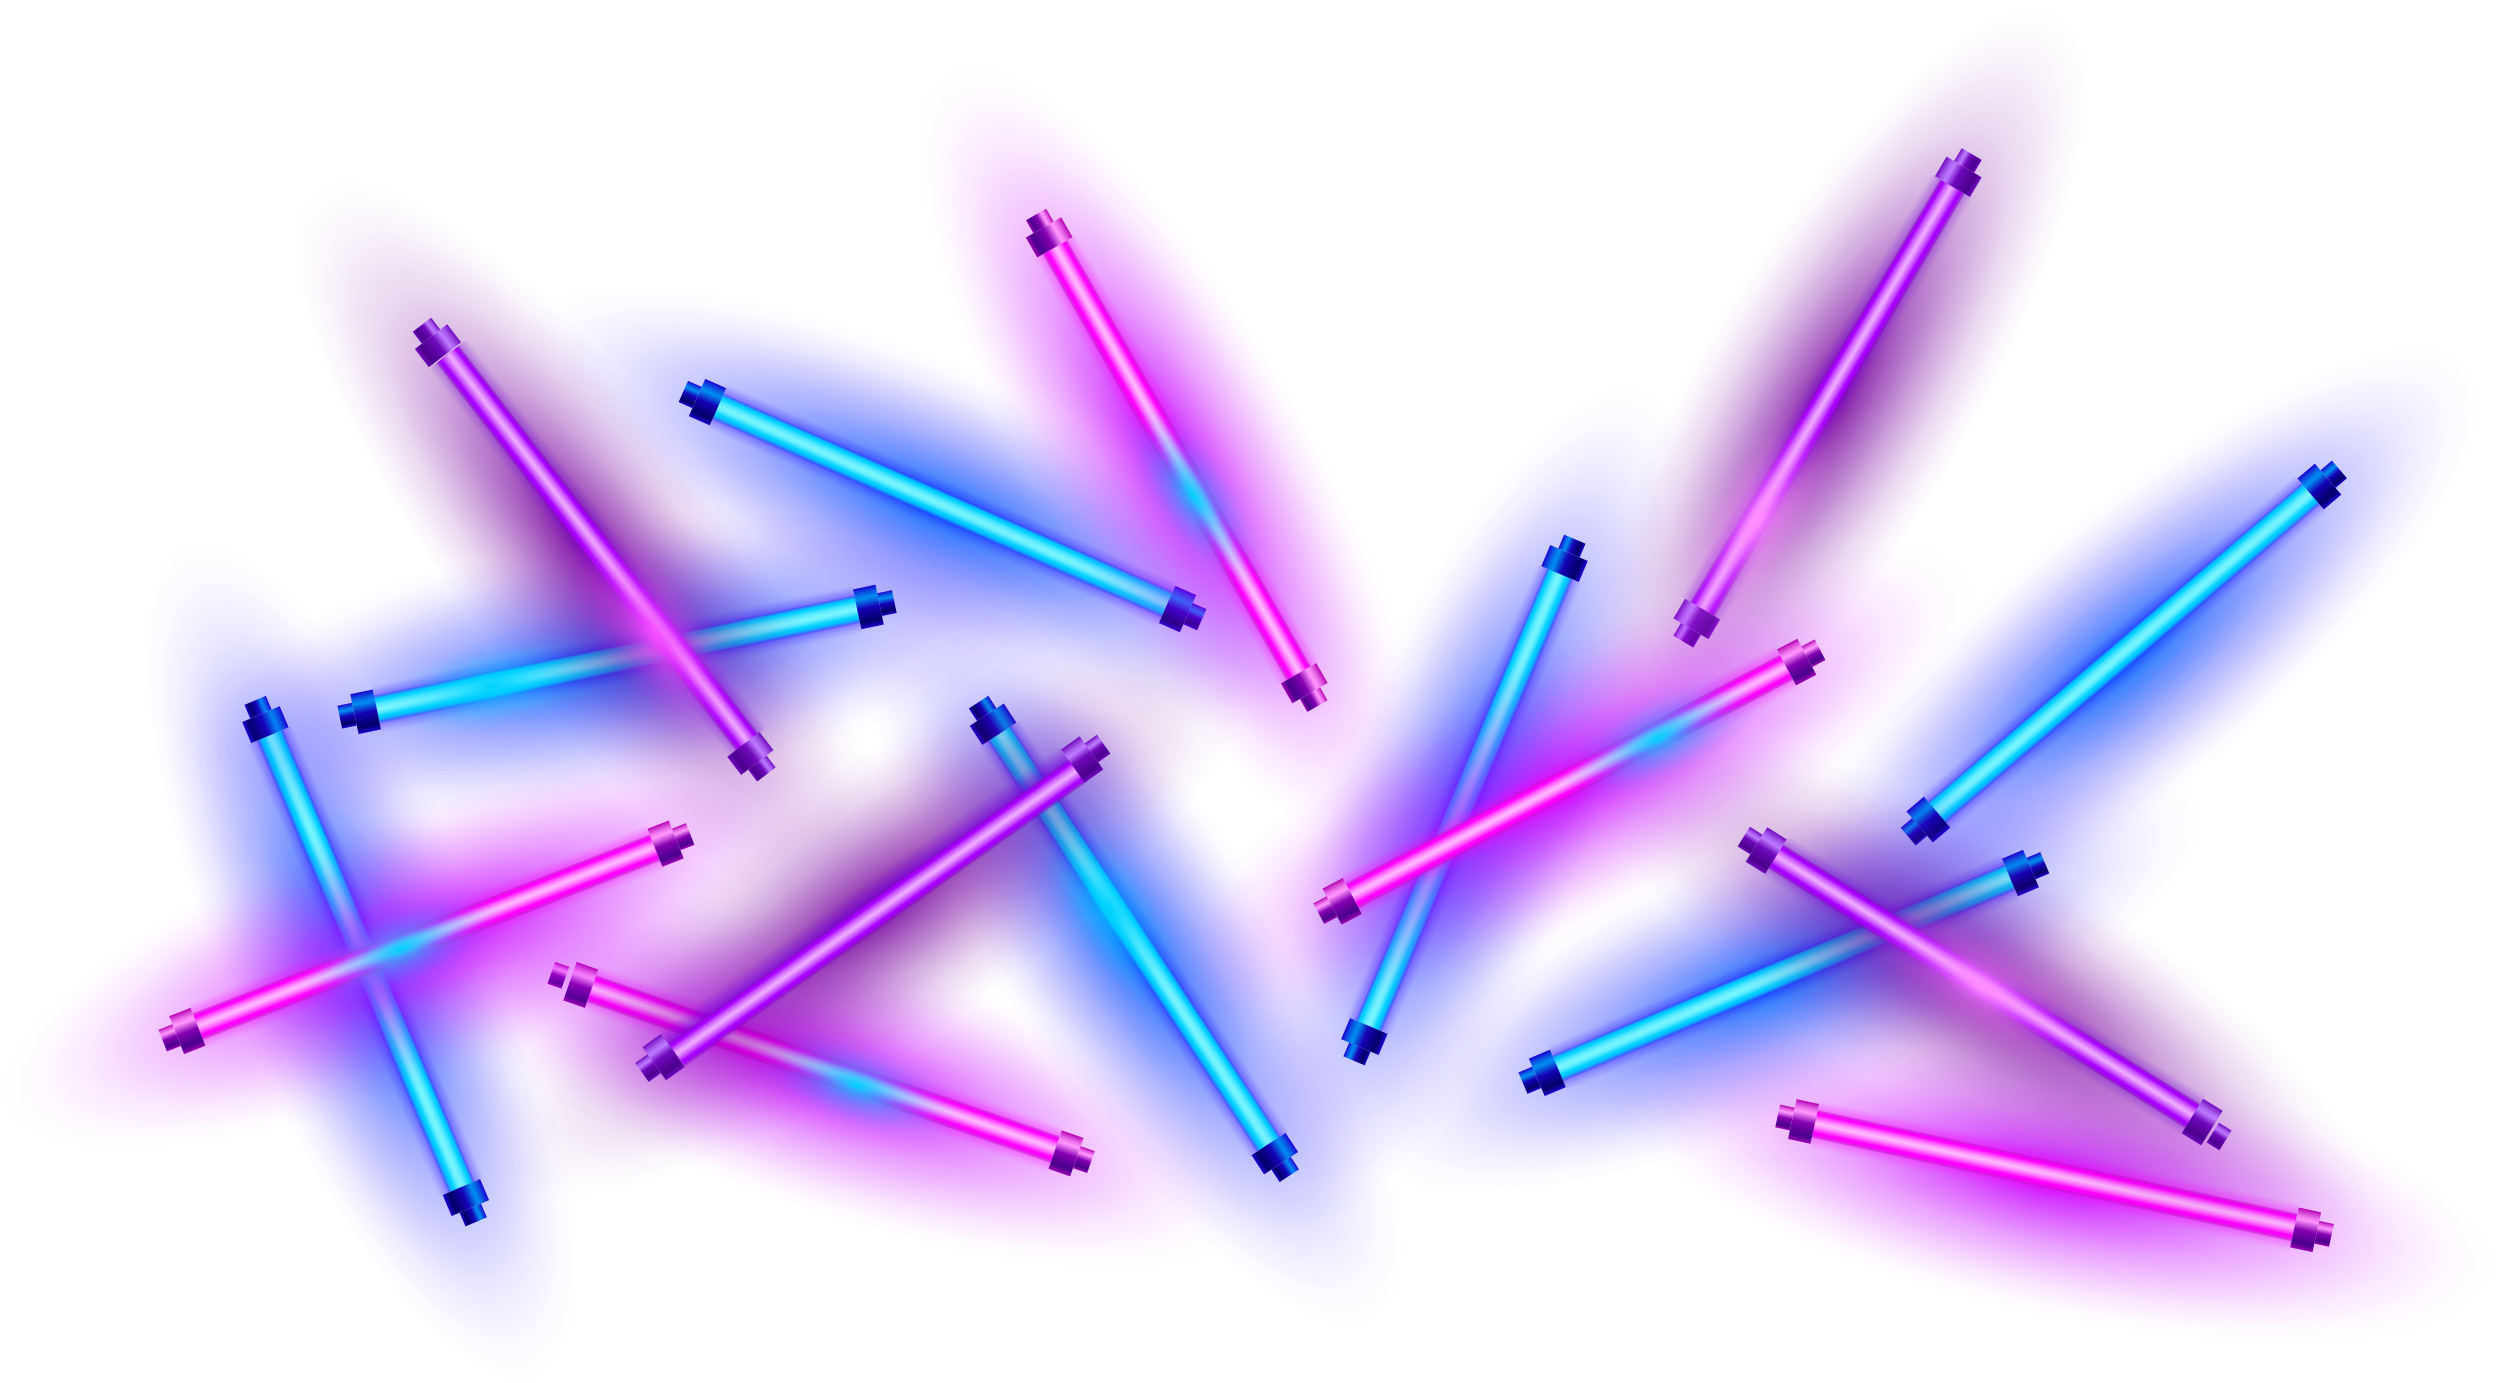<svg xmlns="http://www.w3.org/2000/svg" xmlns:xlink="http://www.w3.org/1999/xlink" viewBox="0 0 2667.36 1475.91"><defs><style>.cls-1{isolation:isolate;}.cls-2{fill:url(#Degradado_sin_nombre_758);}.cls-3{fill:url(#Degradado_sin_nombre_712);}.cls-4{fill:url(#Degradado_sin_nombre_788);}.cls-5{fill:url(#Degradado_sin_nombre_786);}.cls-6{fill:url(#Degradado_sin_nombre_786-2);}.cls-7{fill:url(#Degradado_sin_nombre_786-3);}.cls-8{fill:url(#Degradado_sin_nombre_786-4);}.cls-9{fill:url(#Degradado_sin_nombre_758-2);}.cls-10{fill:url(#Degradado_sin_nombre_712-2);}.cls-11{fill:url(#Degradado_sin_nombre_788-2);}.cls-12{fill:url(#Degradado_sin_nombre_786-5);}.cls-13{fill:url(#Degradado_sin_nombre_786-6);}.cls-14{fill:url(#Degradado_sin_nombre_786-7);}.cls-15{fill:url(#Degradado_sin_nombre_786-8);}.cls-16{fill:url(#Degradado_sin_nombre_758-3);}.cls-17{fill:url(#Degradado_sin_nombre_712-3);}.cls-18{fill:url(#Degradado_sin_nombre_788-3);}.cls-19{fill:url(#Degradado_sin_nombre_786-9);}.cls-20{fill:url(#Degradado_sin_nombre_786-10);}.cls-21{fill:url(#Degradado_sin_nombre_786-11);}.cls-22{fill:url(#Degradado_sin_nombre_786-12);}.cls-23{fill:url(#Degradado_sin_nombre_758-4);}.cls-24{fill:url(#Degradado_sin_nombre_712-4);}.cls-25{fill:url(#Degradado_sin_nombre_788-4);}.cls-26{fill:url(#Degradado_sin_nombre_786-13);}.cls-27{fill:url(#Degradado_sin_nombre_786-14);}.cls-28{fill:url(#Degradado_sin_nombre_786-15);}.cls-29{fill:url(#Degradado_sin_nombre_786-16);}.cls-30{fill:url(#Degradado_sin_nombre_758-5);}.cls-31{fill:url(#Degradado_sin_nombre_712-5);}.cls-32{fill:url(#Degradado_sin_nombre_788-5);}.cls-33{fill:url(#Degradado_sin_nombre_786-17);}.cls-34{fill:url(#Degradado_sin_nombre_786-18);}.cls-35{fill:url(#Degradado_sin_nombre_786-19);}.cls-36{fill:url(#Degradado_sin_nombre_786-20);}.cls-37{fill:url(#Degradado_sin_nombre_758-6);}.cls-38{fill:url(#Degradado_sin_nombre_712-6);}.cls-39{fill:url(#Degradado_sin_nombre_788-6);}.cls-40{fill:url(#Degradado_sin_nombre_786-21);}.cls-41{fill:url(#Degradado_sin_nombre_786-22);}.cls-42{fill:url(#Degradado_sin_nombre_786-23);}.cls-43{fill:url(#Degradado_sin_nombre_786-24);}.cls-44{fill:url(#Degradado_sin_nombre_758-7);}.cls-45{fill:url(#Degradado_sin_nombre_712-7);}.cls-46{fill:url(#Degradado_sin_nombre_788-7);}.cls-47{fill:url(#Degradado_sin_nombre_786-25);}.cls-48{fill:url(#Degradado_sin_nombre_786-26);}.cls-49{fill:url(#Degradado_sin_nombre_786-27);}.cls-50{fill:url(#Degradado_sin_nombre_786-28);}.cls-51{fill:url(#Degradado_sin_nombre_5);}.cls-52{fill:url(#Degradado_sin_nombre_794);}.cls-53{fill:url(#Degradado_sin_nombre_4);}.cls-54{fill:url(#Degradado_sin_nombre_3);}.cls-55{fill:url(#Degradado_sin_nombre_3-2);}.cls-56{fill:url(#Degradado_sin_nombre_3-3);}.cls-57{fill:url(#Degradado_sin_nombre_3-4);}.cls-58{fill:url(#Degradado_sin_nombre_5-2);}.cls-59{fill:url(#Degradado_sin_nombre_794-2);}.cls-60{fill:url(#Degradado_sin_nombre_4-2);}.cls-61{fill:url(#Degradado_sin_nombre_3-5);}.cls-62{fill:url(#Degradado_sin_nombre_3-6);}.cls-63{fill:url(#Degradado_sin_nombre_3-7);}.cls-64{fill:url(#Degradado_sin_nombre_3-8);}.cls-65{fill:url(#Degradado_sin_nombre_5-3);}.cls-66{fill:url(#Degradado_sin_nombre_794-3);}.cls-67{fill:url(#Degradado_sin_nombre_4-3);}.cls-68{fill:url(#Degradado_sin_nombre_3-9);}.cls-69{fill:url(#Degradado_sin_nombre_3-10);}.cls-70{fill:url(#Degradado_sin_nombre_3-11);}.cls-71{fill:url(#Degradado_sin_nombre_3-12);}.cls-72{fill:url(#Degradado_sin_nombre_11);}.cls-73{fill:url(#Degradado_sin_nombre_10);}.cls-74{fill:url(#Degradado_sin_nombre_9);}.cls-75{fill:url(#Degradado_sin_nombre_8);}.cls-76{fill:url(#Degradado_sin_nombre_8-2);}.cls-77{fill:url(#Degradado_sin_nombre_8-3);}.cls-78{fill:url(#Degradado_sin_nombre_8-4);}.cls-79{fill:url(#Degradado_sin_nombre_11-2);}.cls-80{fill:url(#Degradado_sin_nombre_10-2);}.cls-81{fill:url(#Degradado_sin_nombre_9-2);}.cls-82{fill:url(#Degradado_sin_nombre_8-5);}.cls-83{fill:url(#Degradado_sin_nombre_8-6);}.cls-84{fill:url(#Degradado_sin_nombre_8-7);}.cls-85{fill:url(#Degradado_sin_nombre_8-8);}.cls-86{fill:url(#Degradado_sin_nombre_5-4);}.cls-87{fill:url(#Degradado_sin_nombre_794-4);}.cls-88{fill:url(#Degradado_sin_nombre_4-4);}.cls-89{fill:url(#Degradado_sin_nombre_3-13);}.cls-90{fill:url(#Degradado_sin_nombre_3-14);}.cls-91{fill:url(#Degradado_sin_nombre_3-15);}.cls-92{fill:url(#Degradado_sin_nombre_3-16);}.cls-93{fill:url(#Degradado_sin_nombre_11-3);}.cls-94{fill:url(#Degradado_sin_nombre_10-3);}.cls-95{fill:url(#Degradado_sin_nombre_9-3);}.cls-96{fill:url(#Degradado_sin_nombre_8-9);}.cls-97{fill:url(#Degradado_sin_nombre_8-10);}.cls-98{fill:url(#Degradado_sin_nombre_8-11);}.cls-99{fill:url(#Degradado_sin_nombre_8-12);}.cls-100{fill:url(#Degradado_sin_nombre_11-4);}.cls-101{fill:url(#Degradado_sin_nombre_10-4);}.cls-102{fill:url(#Degradado_sin_nombre_9-4);}.cls-103{fill:url(#Degradado_sin_nombre_8-13);}.cls-104{fill:url(#Degradado_sin_nombre_8-14);}.cls-105{fill:url(#Degradado_sin_nombre_8-15);}.cls-106{fill:url(#Degradado_sin_nombre_8-16);}.cls-107,.cls-115,.cls-116,.cls-117,.cls-118,.cls-119,.cls-120,.cls-121,.cls-122{mix-blend-mode:color-dodge;}.cls-107{fill:url(#Degradado_sin_nombre_7);}.cls-108{fill:url(#Degradado_sin_nombre_5-5);}.cls-109{fill:url(#Degradado_sin_nombre_794-5);}.cls-110{fill:url(#Degradado_sin_nombre_4-5);}.cls-111{fill:url(#Degradado_sin_nombre_3-17);}.cls-112{fill:url(#Degradado_sin_nombre_3-18);}.cls-113{fill:url(#Degradado_sin_nombre_3-19);}.cls-114{fill:url(#Degradado_sin_nombre_3-20);}.cls-115{fill:url(#Degradado_sin_nombre_1154);}.cls-116{fill:url(#Degradado_sin_nombre_1154-2);}.cls-117{fill:url(#Degradado_sin_nombre_1154-3);}.cls-118{fill:url(#Degradado_sin_nombre_1154-4);}.cls-119{fill:url(#Degradado_sin_nombre_1154-5);}.cls-120{fill:url(#Degradado_sin_nombre_1154-6);}.cls-121{fill:url(#Degradado_sin_nombre_2);}.cls-122{fill:url(#Degradado_sin_nombre_2-2);}</style><radialGradient id="Degradado_sin_nombre_758" cx="1508.95" cy="2066.38" r="85.38" gradientTransform="matrix(5.68, 0, 0, 1.73, -6308.84, -2873.3)" gradientUnits="userSpaceOnUse"><stop offset="0" stop-color="#007cff"/><stop offset="0.12" stop-color="#0767ff" stop-opacity="0.82"/><stop offset="0.3" stop-color="#1049ff" stop-opacity="0.58"/><stop offset="0.47" stop-color="#1830ff" stop-opacity="0.37"/><stop offset="0.64" stop-color="#1e1cff" stop-opacity="0.21"/><stop offset="0.78" stop-color="#220eff" stop-opacity="0.09"/><stop offset="0.91" stop-color="#2506ff" stop-opacity="0.02"/><stop offset="1" stop-color="#2603ff" stop-opacity="0"/></radialGradient><linearGradient id="Degradado_sin_nombre_712" x1="3277.6" y1="1620.98" x2="3277.6" y2="1567.9" gradientTransform="translate(-1011.3 -897.44)" gradientUnits="userSpaceOnUse"><stop offset="0" stop-color="#2603ff" stop-opacity="0"/><stop offset="0.04" stop-color="#2603ff" stop-opacity="0.04"/><stop offset="0.11" stop-color="#2603ff" stop-opacity="0.13"/><stop offset="0.2" stop-color="#2603ff" stop-opacity="0.3"/><stop offset="0.31" stop-color="#2603ff" stop-opacity="0.52"/><stop offset="0.43" stop-color="#2603ff" stop-opacity="0.8"/><stop offset="0.51" stop-color="#2603ff"/><stop offset="0.6" stop-color="#2603ff" stop-opacity="0.77"/><stop offset="0.75" stop-color="#2603ff" stop-opacity="0.44"/><stop offset="0.87" stop-color="#2603ff" stop-opacity="0.2"/><stop offset="0.95" stop-color="#2603ff" stop-opacity="0.06"/><stop offset="1" stop-color="#2603ff" stop-opacity="0"/></linearGradient><linearGradient id="Degradado_sin_nombre_788" x1="3277.6" y1="1610.07" x2="3277.6" y2="1578.82" gradientTransform="translate(-1011.3 -897.44)" gradientUnits="userSpaceOnUse"><stop offset="0" stop-color="#2603ff" stop-opacity="0"/><stop offset="0.02" stop-color="#211eff" stop-opacity="0.13"/><stop offset="0.04" stop-color="#1948ff" stop-opacity="0.33"/><stop offset="0.07" stop-color="#136cff" stop-opacity="0.51"/><stop offset="0.1" stop-color="#0d8bff" stop-opacity="0.66"/><stop offset="0.12" stop-color="#08a5ff" stop-opacity="0.78"/><stop offset="0.15" stop-color="#05b8ff" stop-opacity="0.88"/><stop offset="0.19" stop-color="#02c6ff" stop-opacity="0.95"/><stop offset="0.22" stop-color="#00ceff" stop-opacity="0.99"/><stop offset="0.26" stop-color="#00d1ff"/><stop offset="0.31" stop-color="#24dbff"/><stop offset="0.37" stop-color="#48e6ff"/><stop offset="0.42" stop-color="#63eeff"/><stop offset="0.47" stop-color="#73f2ff"/><stop offset="0.5" stop-color="#79f4ff"/><stop offset="0.55" stop-color="#74f3ff"/><stop offset="0.61" stop-color="#65eeff"/><stop offset="0.68" stop-color="#4de7ff"/><stop offset="0.74" stop-color="#2bddff"/><stop offset="0.81" stop-color="#00d1ff"/><stop offset="0.84" stop-color="#01ceff" stop-opacity="0.99"/><stop offset="0.86" stop-color="#02c5ff" stop-opacity="0.94"/><stop offset="0.89" stop-color="#05b7ff" stop-opacity="0.87"/><stop offset="0.91" stop-color="#09a2ff" stop-opacity="0.77"/><stop offset="0.93" stop-color="#0e87ff" stop-opacity="0.64"/><stop offset="0.95" stop-color="#1467ff" stop-opacity="0.48"/><stop offset="0.97" stop-color="#1b40ff" stop-opacity="0.3"/><stop offset="0.99" stop-color="#2314ff" stop-opacity="0.08"/><stop offset="1" stop-color="#2603ff" stop-opacity="0"/></linearGradient><linearGradient id="Degradado_sin_nombre_786" x1="3003.57" y1="1616.17" x2="3003.57" y2="1572.71" gradientTransform="translate(-945.91 -719.78)" gradientUnits="userSpaceOnUse"><stop offset="0" stop-color="#1b02cf"/><stop offset="0.15" stop-color="#040068"/><stop offset="0.27" stop-color="#090080"/><stop offset="0.48" stop-color="#1501b7"/><stop offset="0.63" stop-color="#0859db"/><stop offset="0.72" stop-color="#008bf0"/><stop offset="0.76" stop-color="#0184ee"/><stop offset="0.81" stop-color="#0570e9"/><stop offset="0.88" stop-color="#0c4fe2"/><stop offset="0.95" stop-color="#1522d7"/><stop offset="1" stop-color="#1b02cf"/></linearGradient><linearGradient id="Degradado_sin_nombre_786-2" x1="3551.63" y1="1616.17" x2="3551.63" y2="1572.71" gradientTransform="translate(-1076.69 -1075.09)" xlink:href="#Degradado_sin_nombre_786"/><linearGradient id="Degradado_sin_nombre_786-3" x1="2983.37" y1="1606.83" x2="2983.37" y2="1582.05" gradientTransform="translate(-941.1 -706.65)" xlink:href="#Degradado_sin_nombre_786"/><linearGradient id="Degradado_sin_nombre_786-4" x1="3571.83" y1="1606.83" x2="3571.83" y2="1582.05" gradientTransform="translate(-1081.53 -1088.15)" xlink:href="#Degradado_sin_nombre_786"/><radialGradient id="Degradado_sin_nombre_758-2" cx="887.62" cy="2085.95" r="85.38" gradientTransform="matrix(0, 5.68, -1.73, 0, 4813.94, -4042.17)" xlink:href="#Degradado_sin_nombre_758"/><linearGradient id="Degradado_sin_nombre_712-2" x1="-255.11" y1="1653.44" x2="-255.11" y2="1600.36" gradientTransform="matrix(1, 0, 0, 1, 1465.05, -625.2)" xlink:href="#Degradado_sin_nombre_712"/><linearGradient id="Degradado_sin_nombre_788-2" x1="-255.11" y1="1642.53" x2="-255.11" y2="1611.27" gradientTransform="translate(1465.05 -625.2)" xlink:href="#Degradado_sin_nombre_788"/><linearGradient id="Degradado_sin_nombre_786-5" x1="-529.1" y1="1648.62" x2="-529.1" y2="1605.17" gradientTransform="matrix(1, 0, 0, 1, 1588.73, -854.29)" xlink:href="#Degradado_sin_nombre_786"/><linearGradient id="Degradado_sin_nombre_786-6" x1="18.89" y1="1648.63" x2="18.89" y2="1605.18" gradientTransform="translate(1341.38 -396.11)" xlink:href="#Degradado_sin_nombre_786"/><linearGradient id="Degradado_sin_nombre_786-7" x1="-549.3" y1="1639.28" x2="-549.3" y2="1614.5" gradientTransform="translate(1597.85 -871.18)" xlink:href="#Degradado_sin_nombre_786"/><linearGradient id="Degradado_sin_nombre_786-8" x1="39.08" y1="1639.29" x2="39.08" y2="1614.51" gradientTransform="matrix(1, 0, 0, 1, 1332.27, -379.23)" xlink:href="#Degradado_sin_nombre_786"/><radialGradient id="Degradado_sin_nombre_758-3" cx="999.68" cy="1466.1" r="85.38" gradientTransform="matrix(0, 5.68, -1.73, 0, 3538.74, -5141.41)" xlink:href="#Degradado_sin_nombre_758"/><linearGradient id="Degradado_sin_nombre_712-3" x1="382.31" y1="582.93" x2="382.31" y2="529.86" gradientTransform="translate(623.33 -16.98)" xlink:href="#Degradado_sin_nombre_712"/><linearGradient id="Degradado_sin_nombre_788-3" x1="382.31" y1="572.02" x2="382.31" y2="540.77" gradientTransform="translate(623.33 -16.98)" xlink:href="#Degradado_sin_nombre_788"/><linearGradient id="Degradado_sin_nombre_786-9" x1="108.31" y1="578.12" x2="108.31" y2="534.67" gradientTransform="translate(646.55 -127.38)" xlink:href="#Degradado_sin_nombre_786"/><linearGradient id="Degradado_sin_nombre_786-10" x1="656.31" y1="578.12" x2="656.31" y2="534.67" gradientTransform="translate(600.11 93.41)" xlink:href="#Degradado_sin_nombre_786"/><linearGradient id="Degradado_sin_nombre_786-11" x1="88.11" y1="568.78" x2="88.11" y2="544" gradientTransform="translate(648.27 -135.52)" xlink:href="#Degradado_sin_nombre_786"/><linearGradient id="Degradado_sin_nombre_786-12" x1="676.51" y1="568.78" x2="676.51" y2="544" gradientTransform="matrix(1, 0, 0, 1, 598.39, 101.56)" xlink:href="#Degradado_sin_nombre_786"/><radialGradient id="Degradado_sin_nombre_758-4" cx="1422.06" cy="1620.36" r="85.38" gradientTransform="matrix(5.68, 0, 0, 1.73, -6177.87, -1761.52)" xlink:href="#Degradado_sin_nombre_758"/><linearGradient id="Degradado_sin_nombre_712-4" x1="2782.75" y1="848.97" x2="2782.75" y2="795.88" gradientTransform="translate(-879.57 215.58)" xlink:href="#Degradado_sin_nombre_712"/><linearGradient id="Degradado_sin_nombre_788-4" x1="2782.75" y1="838.06" x2="2782.75" y2="806.8" gradientTransform="matrix(1, 0, 0, 1, -879.57, 215.58)" xlink:href="#Degradado_sin_nombre_788"/><linearGradient id="Degradado_sin_nombre_786-13" x1="2508.75" y1="844.15" x2="2508.75" y2="800.69" gradientTransform="matrix(1, 0, 0, 1, -857.97, 322.21)" xlink:href="#Degradado_sin_nombre_786"/><linearGradient id="Degradado_sin_nombre_786-14" x1="3056.75" y1="844.16" x2="3056.75" y2="800.71" gradientTransform="matrix(1, 0, 0, 1, -901.17, 108.92)" xlink:href="#Degradado_sin_nombre_786"/><linearGradient id="Degradado_sin_nombre_786-15" x1="2488.55" y1="834.81" x2="2488.55" y2="810.03" gradientTransform="translate(-856.37 330.05)" xlink:href="#Degradado_sin_nombre_786"/><linearGradient id="Degradado_sin_nombre_786-16" x1="3076.95" y1="834.82" x2="3076.95" y2="810.04" gradientTransform="matrix(1, 0, 0, 1, -902.76, 101.05)" xlink:href="#Degradado_sin_nombre_786"/><radialGradient id="Degradado_sin_nombre_758-5" cx="828.33" cy="2587.2" r="85.38" gradientTransform="matrix(0, 5.68, -1.73, 0, 4859.96, -3681.63)" xlink:href="#Degradado_sin_nombre_758"/><linearGradient id="Degradado_sin_nombre_712-5" x1="-590.8" y1="2519.49" x2="-590.8" y2="2466.39" gradientTransform="translate(980.96 -1467.42)" xlink:href="#Degradado_sin_nombre_712"/><linearGradient id="Degradado_sin_nombre_788-5" x1="-590.8" y1="2508.57" x2="-590.8" y2="2477.31" gradientTransform="translate(980.96 -1467.42)" xlink:href="#Degradado_sin_nombre_788"/><linearGradient id="Degradado_sin_nombre_786-17" x1="-864.82" y1="2514.68" x2="-864.82" y2="2471.22" gradientTransform="translate(1148.04 -1719.71)" xlink:href="#Degradado_sin_nombre_786"/><linearGradient id="Degradado_sin_nombre_786-18" x1="-316.78" y1="2514.66" x2="-316.78" y2="2471.2" gradientTransform="translate(813.89 -1215.13)" xlink:href="#Degradado_sin_nombre_786"/><linearGradient id="Degradado_sin_nombre_786-19" x1="-885.02" y1="2505.34" x2="-885.02" y2="2480.56" gradientTransform="translate(1160.35 -1738.31)" xlink:href="#Degradado_sin_nombre_786"/><linearGradient id="Degradado_sin_nombre_786-20" x1="-296.58" y1="2505.32" x2="-296.58" y2="2480.54" gradientTransform="translate(801.58 -1196.53)" xlink:href="#Degradado_sin_nombre_786"/><radialGradient id="Degradado_sin_nombre_758-6" cx="1125.76" cy="1330.13" r="85.38" gradientTransform="matrix(5.68, 0, 0, 1.73, -5738.97, -1594.57)" xlink:href="#Degradado_sin_nombre_758"/><linearGradient id="Degradado_sin_nombre_712-6" x1="1098.89" y1="348.31" x2="1098.89" y2="295.21" gradientTransform="translate(-440.54 381.79)" xlink:href="#Degradado_sin_nombre_712"/><linearGradient id="Degradado_sin_nombre_788-6" x1="1098.89" y1="337.4" x2="1098.89" y2="306.12" gradientTransform="translate(-440.54 381.79)" xlink:href="#Degradado_sin_nombre_788"/><linearGradient id="Degradado_sin_nombre_786-21" x1="824.87" y1="343.48" x2="824.87" y2="300.02" gradientTransform="translate(-434.76 437.74)" xlink:href="#Degradado_sin_nombre_786"/><linearGradient id="Degradado_sin_nombre_786-22" x1="1372.91" y1="343.5" x2="1372.91" y2="300.04" gradientTransform="translate(-446.31 325.85)" xlink:href="#Degradado_sin_nombre_786"/><linearGradient id="Degradado_sin_nombre_786-23" x1="804.67" y1="334.14" x2="804.67" y2="309.36" gradientTransform="matrix(1, 0, 0, 1, -434.34, 441.87)" xlink:href="#Degradado_sin_nombre_786"/><linearGradient id="Degradado_sin_nombre_786-24" x1="1393.11" y1="334.16" x2="1393.11" y2="309.38" gradientTransform="matrix(1, 0, 0, 1, -446.73, 321.71)" xlink:href="#Degradado_sin_nombre_786"/><radialGradient id="Degradado_sin_nombre_758-7" cx="1532.82" cy="2453.54" r="85.38" gradientTransform="matrix(5.68, 0, 0, 1.73, -7148.2, -3385.5)" xlink:href="#Degradado_sin_nombre_758"/><linearGradient id="Degradado_sin_nombre_712-7" x1="3413.52" y1="2288.94" x2="3413.52" y2="2235.84" gradientTransform="translate(-1850.96 -1408.89)" xlink:href="#Degradado_sin_nombre_712"/><linearGradient id="Degradado_sin_nombre_788-7" x1="3413.52" y1="2278.02" x2="3413.52" y2="2246.76" gradientTransform="translate(-1850.96 -1408.89)" xlink:href="#Degradado_sin_nombre_788"/><linearGradient id="Degradado_sin_nombre_786-25" x1="3139.5" y1="2284.12" x2="3139.5" y2="2240.67" gradientTransform="translate(-1683.76 -1156.54)" xlink:href="#Degradado_sin_nombre_786"/><linearGradient id="Degradado_sin_nombre_786-26" x1="3687.53" y1="2284.11" x2="3687.53" y2="2240.65" gradientTransform="translate(-2018.18 -1661.22)" xlink:href="#Degradado_sin_nombre_786"/><linearGradient id="Degradado_sin_nombre_786-27" x1="3119.3" y1="2274.79" x2="3119.3" y2="2250.01" gradientTransform="translate(-1671.45 -1137.91)" xlink:href="#Degradado_sin_nombre_786"/><linearGradient id="Degradado_sin_nombre_786-28" x1="3707.73" y1="2274.77" x2="3707.73" y2="2249.99" gradientTransform="translate(-2030.52 -1679.79)" xlink:href="#Degradado_sin_nombre_786"/><radialGradient id="Degradado_sin_nombre_5" cx="830.55" cy="2001.73" r="85.38" gradientTransform="matrix(0, 5.68, -1.73, 0, 4713.85, -4228.7)" gradientUnits="userSpaceOnUse"><stop offset="0" stop-color="#c700ff"/><stop offset="0.12" stop-color="#c700ff" stop-opacity="0.82"/><stop offset="0.3" stop-color="#c700ff" stop-opacity="0.58"/><stop offset="0.47" stop-color="#c700ff" stop-opacity="0.37"/><stop offset="0.64" stop-color="#c700ff" stop-opacity="0.21"/><stop offset="0.78" stop-color="#c700ff" stop-opacity="0.09"/><stop offset="0.91" stop-color="#c700ff" stop-opacity="0.02"/><stop offset="1" stop-color="#c700ff" stop-opacity="0"/></radialGradient><linearGradient id="Degradado_sin_nombre_794" x1="-577.93" y1="1508.3" x2="-577.93" y2="1455.21" gradientTransform="matrix(1, 0, 0, 1, 1833.36, -990.66)" gradientUnits="userSpaceOnUse"><stop offset="0" stop-color="#f0f" stop-opacity="0"/><stop offset="0.04" stop-color="#f0f" stop-opacity="0.04"/><stop offset="0.11" stop-color="#f0f" stop-opacity="0.13"/><stop offset="0.2" stop-color="#f0f" stop-opacity="0.3"/><stop offset="0.31" stop-color="#f0f" stop-opacity="0.52"/><stop offset="0.43" stop-color="#f0f" stop-opacity="0.8"/><stop offset="0.51" stop-color="#f0f"/><stop offset="0.6" stop-color="#f0f" stop-opacity="0.77"/><stop offset="0.75" stop-color="#f0f" stop-opacity="0.44"/><stop offset="0.87" stop-color="#f0f" stop-opacity="0.2"/><stop offset="0.95" stop-color="#f0f" stop-opacity="0.06"/><stop offset="1" stop-color="#f0f" stop-opacity="0"/></linearGradient><linearGradient id="Degradado_sin_nombre_4" x1="-577.93" y1="1497.38" x2="-577.93" y2="1466.13" gradientTransform="matrix(1, 0, 0, 1, 1833.36, -990.66)" gradientUnits="userSpaceOnUse"><stop offset="0" stop-color="#99179d" stop-opacity="0"/><stop offset="0.01" stop-color="#a614aa" stop-opacity="0.13"/><stop offset="0.03" stop-color="#bb0fbe" stop-opacity="0.33"/><stop offset="0.05" stop-color="#cd0bcf" stop-opacity="0.51"/><stop offset="0.08" stop-color="#dd08de" stop-opacity="0.66"/><stop offset="0.1" stop-color="#e905ea" stop-opacity="0.78"/><stop offset="0.12" stop-color="#f303f3" stop-opacity="0.88"/><stop offset="0.15" stop-color="#fa01fa" stop-opacity="0.95"/><stop offset="0.17" stop-color="#fe00fe" stop-opacity="0.99"/><stop offset="0.21" stop-color="#f0f"/><stop offset="0.28" stop-color="#ff34ff"/><stop offset="0.36" stop-color="#ff6cff"/><stop offset="0.43" stop-color="#ff95ff"/><stop offset="0.49" stop-color="#ffafff"/><stop offset="0.52" stop-color="#ffb8ff"/><stop offset="0.55" stop-color="#ffb0ff"/><stop offset="0.61" stop-color="#ff9bff"/><stop offset="0.67" stop-color="#f7f"/><stop offset="0.74" stop-color="#ff47ff"/><stop offset="0.82" stop-color="#ff09ff"/><stop offset="0.83" stop-color="#f0f"/><stop offset="0.86" stop-color="#fe00fe" stop-opacity="0.99"/><stop offset="0.88" stop-color="#f901f9" stop-opacity="0.94"/><stop offset="0.9" stop-color="#f203f3" stop-opacity="0.87"/><stop offset="0.92" stop-color="#e805e9" stop-opacity="0.77"/><stop offset="0.94" stop-color="#db08dc" stop-opacity="0.64"/><stop offset="0.96" stop-color="#ca0ccc" stop-opacity="0.48"/><stop offset="0.98" stop-color="#b710ba" stop-opacity="0.3"/><stop offset="0.99" stop-color="#a215a5" stop-opacity="0.08"/><stop offset="1" stop-color="#99179d" stop-opacity="0"/></linearGradient><linearGradient id="Degradado_sin_nombre_3" x1="-851.93" y1="1503.48" x2="-851.93" y2="1460.03" gradientTransform="matrix(1, 0, 0, 1, 1971.29, -1228.5)" gradientUnits="userSpaceOnUse"><stop offset="0" stop-color="#9c00b1"/><stop offset="0.15" stop-color="#4a008c"/><stop offset="0.3" stop-color="#62009b"/><stop offset="0.48" stop-color="#8600b1"/><stop offset="0.62" stop-color="#cd58de"/><stop offset="0.72" stop-color="#ff97ff"/><stop offset="0.75" stop-color="#fc90fb"/><stop offset="0.81" stop-color="#f27cf1"/><stop offset="0.87" stop-color="#e25be0"/><stop offset="0.94" stop-color="#cc2ec9"/><stop offset="1" stop-color="#b600b1"/></linearGradient><linearGradient id="Degradado_sin_nombre_3-2" x1="-303.92" y1="1503.48" x2="-303.92" y2="1460.02" gradientTransform="matrix(1, 0, 0, 1, 1695.42, -752.82)" xlink:href="#Degradado_sin_nombre_3"/><linearGradient id="Degradado_sin_nombre_3-3" x1="-872.13" y1="1494.15" x2="-872.13" y2="1469.37" gradientTransform="matrix(1, 0, 0, 1, 1981.47, -1246.02)" xlink:href="#Degradado_sin_nombre_3"/><linearGradient id="Degradado_sin_nombre_3-4" x1="-283.72" y1="1494.14" x2="-283.72" y2="1469.36" gradientTransform="translate(1685.26 -735.29)" xlink:href="#Degradado_sin_nombre_3"/><radialGradient id="Degradado_sin_nombre_5-2" cx="1258.91" cy="1507.35" r="85.38" gradientTransform="matrix(0, 5.68, -1.73, 0, 4796.27, -5899.47)" xlink:href="#Degradado_sin_nombre_5"/><linearGradient id="Degradado_sin_nombre_794-2" x1="1855.37" y1="654.02" x2="1855.37" y2="600.93" gradientTransform="translate(336.62 627.08)" xlink:href="#Degradado_sin_nombre_794"/><linearGradient id="Degradado_sin_nombre_4-2" x1="1855.37" y1="643.11" x2="1855.37" y2="611.84" gradientTransform="matrix(1, 0, 0, 1, 336.62, 627.08)" xlink:href="#Degradado_sin_nombre_4"/><linearGradient id="Degradado_sin_nombre_3-5" x1="1581.36" y1="649.19" x2="1581.36" y2="605.74" gradientTransform="matrix(1, 0, 0, 1, 342.8, 569.25)" xlink:href="#Degradado_sin_nombre_3"/><linearGradient id="Degradado_sin_nombre_3-6" x1="2129.38" y1="649.21" x2="2129.38" y2="605.76" gradientTransform="matrix(1, 0, 0, 1, 330.45, 684.9)" xlink:href="#Degradado_sin_nombre_3"/><linearGradient id="Degradado_sin_nombre_3-7" x1="1561.16" y1="639.85" x2="1561.16" y2="615.07" gradientTransform="matrix(1, 0, 0, 1, 343.26, 564.97)" xlink:href="#Degradado_sin_nombre_3"/><linearGradient id="Degradado_sin_nombre_3-8" x1="2149.58" y1="639.88" x2="2149.58" y2="615.1" gradientTransform="translate(330 689.17)" xlink:href="#Degradado_sin_nombre_3"/><radialGradient id="Degradado_sin_nombre_5-3" cx="1034.77" cy="1853.08" r="85.38" gradientTransform="matrix(0, 5.68, -1.73, 0, 4080.08, -4739.55)" xlink:href="#Degradado_sin_nombre_5"/><linearGradient id="Degradado_sin_nombre_794-3" x1="582.02" y1="1251.12" x2="582.02" y2="1198.03" gradientTransform="translate(296.47 -83.83)" xlink:href="#Degradado_sin_nombre_794"/><linearGradient id="Degradado_sin_nombre_4-3" x1="582.02" y1="1240.21" x2="582.02" y2="1208.94" gradientTransform="translate(296.47 -83.83)" xlink:href="#Degradado_sin_nombre_4"/><linearGradient id="Degradado_sin_nombre_3-9" x1="308.02" y1="1246.3" x2="308.02" y2="1202.84" gradientTransform="translate(311.65 -173.71)" xlink:href="#Degradado_sin_nombre_3"/><linearGradient id="Degradado_sin_nombre_3-10" x1="856.03" y1="1246.31" x2="856.03" y2="1202.85" gradientTransform="translate(281.31 6.05)" xlink:href="#Degradado_sin_nombre_3"/><linearGradient id="Degradado_sin_nombre_3-11" x1="287.82" y1="1236.96" x2="287.82" y2="1212.18" gradientTransform="translate(312.76 -180.33)" xlink:href="#Degradado_sin_nombre_3"/><linearGradient id="Degradado_sin_nombre_3-12" x1="876.23" y1="1236.97" x2="876.23" y2="1212.19" gradientTransform="matrix(1, 0, 0, 1, 280.19, 12.68)" xlink:href="#Degradado_sin_nombre_3"/><radialGradient id="Degradado_sin_nombre_11" cx="1516.56" cy="2020.6" r="85.38" gradientTransform="matrix(5.68, 0, 0, 1.73, -6668.43, -3066.7)" gradientUnits="userSpaceOnUse"><stop offset="0" stop-color="#c700ff"/><stop offset="0.03" stop-color="#75009d" stop-opacity="0.95"/><stop offset="0.04" stop-color="#75009d" stop-opacity="0.93"/><stop offset="0.28" stop-color="#75009d" stop-opacity="0.6"/><stop offset="0.5" stop-color="#75009d" stop-opacity="0.34"/><stop offset="0.7" stop-color="#75009d" stop-opacity="0.15"/><stop offset="0.88" stop-color="#75009d" stop-opacity="0.04"/><stop offset="1" stop-color="#75009d" stop-opacity="0"/></radialGradient><linearGradient id="Degradado_sin_nombre_10" x1="3320.21" y1="1540.94" x2="3320.21" y2="1487.86" gradientTransform="matrix(1, 0, 0, 1, -1370.52, -1090.07)" gradientUnits="userSpaceOnUse"><stop offset="0" stop-color="#7500dc" stop-opacity="0"/><stop offset="0.05" stop-color="#7500dc" stop-opacity="0.04"/><stop offset="0.13" stop-color="#7500dc" stop-opacity="0.16"/><stop offset="0.23" stop-color="#7500dc" stop-opacity="0.34"/><stop offset="0.35" stop-color="#7500dc" stop-opacity="0.6"/><stop offset="0.48" stop-color="#7500dc" stop-opacity="0.93"/><stop offset="0.51" stop-color="#7500dc"/><stop offset="0.55" stop-color="#7500dc" stop-opacity="0.89"/><stop offset="0.72" stop-color="#7500dc" stop-opacity="0.51"/><stop offset="0.85" stop-color="#7500dc" stop-opacity="0.24"/><stop offset="0.95" stop-color="#7500dc" stop-opacity="0.07"/><stop offset="1" stop-color="#7500dc" stop-opacity="0"/></linearGradient><linearGradient id="Degradado_sin_nombre_9" x1="3320.21" y1="1530.03" x2="3320.21" y2="1498.78" gradientTransform="translate(-1370.52 -1090.07)" gradientUnits="userSpaceOnUse"><stop offset="0" stop-color="#75009d" stop-opacity="0"/><stop offset="0.01" stop-color="#7c00aa" stop-opacity="0.13"/><stop offset="0.03" stop-color="#8600be" stop-opacity="0.33"/><stop offset="0.05" stop-color="#8f00cf" stop-opacity="0.51"/><stop offset="0.08" stop-color="#9700de" stop-opacity="0.66"/><stop offset="0.1" stop-color="#9d00ea" stop-opacity="0.78"/><stop offset="0.12" stop-color="#a200f3" stop-opacity="0.88"/><stop offset="0.15" stop-color="#a500fa" stop-opacity="0.95"/><stop offset="0.17" stop-color="#a700fe" stop-opacity="0.99"/><stop offset="0.21" stop-color="#a800ff"/><stop offset="0.26" stop-color="#b725ff"/><stop offset="0.35" stop-color="#ce5dff"/><stop offset="0.43" stop-color="#df86ff"/><stop offset="0.48" stop-color="#e9a0ff"/><stop offset="0.52" stop-color="#eda9ff"/><stop offset="0.56" stop-color="#eaa1ff"/><stop offset="0.61" stop-color="#e18cff"/><stop offset="0.68" stop-color="#d368ff"/><stop offset="0.76" stop-color="#bf38ff"/><stop offset="0.83" stop-color="#a800ff"/><stop offset="0.86" stop-color="#a700fe" stop-opacity="0.99"/><stop offset="0.88" stop-color="#a500f9" stop-opacity="0.94"/><stop offset="0.9" stop-color="#a100f3" stop-opacity="0.87"/><stop offset="0.92" stop-color="#9c00e9" stop-opacity="0.77"/><stop offset="0.94" stop-color="#9600dc" stop-opacity="0.64"/><stop offset="0.96" stop-color="#8e00cc" stop-opacity="0.48"/><stop offset="0.98" stop-color="#8400ba" stop-opacity="0.3"/><stop offset="0.99" stop-color="#7900a5" stop-opacity="0.08"/><stop offset="1" stop-color="#75009d" stop-opacity="0"/></linearGradient><linearGradient id="Degradado_sin_nombre_8" x1="3046.21" y1="1536.13" x2="3046.21" y2="1492.68" gradientTransform="translate(-1235.98 -854.2)" gradientUnits="userSpaceOnUse"><stop offset="0" stop-color="#7109bd"/><stop offset="0.15" stop-color="#4a008c"/><stop offset="0.35" stop-color="#5d04a4"/><stop offset="0.52" stop-color="#7109bd"/><stop offset="0.72" stop-color="#bc79ff"/><stop offset="0.76" stop-color="#b772fb"/><stop offset="0.83" stop-color="#aa5eef"/><stop offset="0.9" stop-color="#943ddc"/><stop offset="0.99" stop-color="#7611c1"/><stop offset="1" stop-color="#7109bd"/></linearGradient><linearGradient id="Degradado_sin_nombre_8-2" x1="3594.22" y1="1536.13" x2="3594.22" y2="1492.67" gradientTransform="translate(-1505.07 -1325.93)" xlink:href="#Degradado_sin_nombre_8"/><linearGradient id="Degradado_sin_nombre_8-3" x1="3026.01" y1="1526.8" x2="3026.01" y2="1502.02" gradientTransform="translate(-1226.06 -836.81)" xlink:href="#Degradado_sin_nombre_8"/><linearGradient id="Degradado_sin_nombre_8-4" x1="3614.42" y1="1526.79" x2="3614.42" y2="1502.01" gradientTransform="translate(-1514.98 -1343.34)" xlink:href="#Degradado_sin_nombre_8"/><radialGradient id="Degradado_sin_nombre_11-2" cx="1063.86" cy="1278.11" r="85.38" gradientTransform="matrix(0, 5.68, -1.73, 0, 4325.27, -4993.31)" xlink:href="#Degradado_sin_nombre_11"/><linearGradient id="Degradado_sin_nombre_10-2" x1="748.05" y1="257.97" x2="748.05" y2="204.89" gradientTransform="matrix(1, 0, 0, 1, 1368.95, 820.89)" xlink:href="#Degradado_sin_nombre_10"/><linearGradient id="Degradado_sin_nombre_9-2" x1="748.05" y1="247.06" x2="748.05" y2="215.8" gradientTransform="matrix(1, 0, 0, 1, 1368.95, 820.89)" xlink:href="#Degradado_sin_nombre_9"/><linearGradient id="Degradado_sin_nombre_8-5" x1="474.05" y1="253.16" x2="474.05" y2="209.71" gradientTransform="translate(1410.36 676.05)" xlink:href="#Degradado_sin_nombre_8"/><linearGradient id="Degradado_sin_nombre_8-6" x1="1022.06" y1="253.15" x2="1022.06" y2="209.7" gradientTransform="translate(1327.54 965.73)" xlink:href="#Degradado_sin_nombre_8"/><linearGradient id="Degradado_sin_nombre_8-7" x1="453.85" y1="243.83" x2="453.85" y2="219.05" gradientTransform="translate(1413.41 665.38)" xlink:href="#Degradado_sin_nombre_8"/><linearGradient id="Degradado_sin_nombre_8-8" x1="1042.26" y1="243.81" x2="1042.26" y2="219.04" gradientTransform="translate(1324.49 976.4)" xlink:href="#Degradado_sin_nombre_8"/><radialGradient id="Degradado_sin_nombre_5-4" cx="1132.22" cy="1638.16" r="85.38" gradientTransform="matrix(5.68, 0, 0, 1.73, -5979.09, -1830.32)" xlink:href="#Degradado_sin_nombre_5"/><linearGradient id="Degradado_sin_nombre_794-4" x1="1136.66" y1="880.28" x2="1136.66" y2="827.18" gradientTransform="translate(-681.59 146.25)" xlink:href="#Degradado_sin_nombre_794"/><linearGradient id="Degradado_sin_nombre_4-4" x1="1136.66" y1="869.36" x2="1136.66" y2="838.09" gradientTransform="translate(-681.59 146.25)" xlink:href="#Degradado_sin_nombre_4"/><linearGradient id="Degradado_sin_nombre_3-13" x1="862.65" y1="875.47" x2="862.65" y2="832.01" gradientTransform="translate(-662.71 246.19)" xlink:href="#Degradado_sin_nombre_3"/><linearGradient id="Degradado_sin_nombre_3-14" x1="1410.68" y1="875.45" x2="1410.68" y2="831.99" gradientTransform="matrix(1, 0, 0, 1, -700.46, 46.3)" xlink:href="#Degradado_sin_nombre_3"/><linearGradient id="Degradado_sin_nombre_3-15" x1="842.44" y1="866.13" x2="842.44" y2="841.35" gradientTransform="translate(-661.32 253.56)" xlink:href="#Degradado_sin_nombre_3"/><linearGradient id="Degradado_sin_nombre_3-16" x1="1430.88" y1="866.11" x2="1430.88" y2="841.33" gradientTransform="translate(-701.86 38.94)" xlink:href="#Degradado_sin_nombre_3"/><radialGradient id="Degradado_sin_nombre_11-3" cx="741.43" cy="1952.48" r="85.38" gradientTransform="matrix(0, 5.68, -1.73, 0, 4007.24, -3626.98)" xlink:href="#Degradado_sin_nombre_11"/><linearGradient id="Degradado_sin_nombre_10-3" x1="-1084.63" y1="1422.72" x2="-1084.63" y2="1369.63" gradientTransform="translate(1718.56 -809.83)" xlink:href="#Degradado_sin_nombre_10"/><linearGradient id="Degradado_sin_nombre_9-3" x1="-1084.63" y1="1411.81" x2="-1084.63" y2="1380.55" gradientTransform="translate(1718.56 -809.83)" xlink:href="#Degradado_sin_nombre_9"/><linearGradient id="Degradado_sin_nombre_8-9" x1="-1358.64" y1="1417.9" x2="-1358.64" y2="1374.44" gradientTransform="translate(1825.94 -1027.38)" xlink:href="#Degradado_sin_nombre_8"/><linearGradient id="Degradado_sin_nombre_8-10" x1="-810.63" y1="1417.91" x2="-810.63" y2="1374.45" gradientTransform="translate(1611.15 -592.31)" xlink:href="#Degradado_sin_nombre_8"/><linearGradient id="Degradado_sin_nombre_8-11" x1="-1378.84" y1="1408.56" x2="-1378.84" y2="1383.78" gradientTransform="translate(1833.87 -1043.41)" xlink:href="#Degradado_sin_nombre_8"/><linearGradient id="Degradado_sin_nombre_8-12" x1="-790.43" y1="1408.57" x2="-790.43" y2="1383.79" gradientTransform="translate(1603.24 -576.26)" xlink:href="#Degradado_sin_nombre_8"/><radialGradient id="Degradado_sin_nombre_11-4" cx="1219.51" cy="1467.75" r="85.38" gradientTransform="matrix(5.68, 0, 0, 1.73, -5998.8, -1566.7)" xlink:href="#Degradado_sin_nombre_11"/><linearGradient id="Degradado_sin_nombre_10-4" x1="1631.68" y1="585.19" x2="1631.68" y2="532.11" gradientTransform="translate(-700.47 410.47)" xlink:href="#Degradado_sin_nombre_10"/><linearGradient id="Degradado_sin_nombre_9-4" x1="1631.68" y1="574.28" x2="1631.68" y2="543.02" gradientTransform="translate(-700.47 410.47)" xlink:href="#Degradado_sin_nombre_9"/><linearGradient id="Degradado_sin_nombre_8-13" x1="1357.68" y1="580.38" x2="1357.68" y2="536.93" gradientTransform="matrix(1, 0, 0, 1, -649.79, 569.22)" xlink:href="#Degradado_sin_nombre_8"/><linearGradient id="Degradado_sin_nombre_8-14" x1="1905.68" y1="580.37" x2="1905.68" y2="536.92" gradientTransform="translate(-751.15 251.7)" xlink:href="#Degradado_sin_nombre_8"/><linearGradient id="Degradado_sin_nombre_8-15" x1="1337.48" y1="571.04" x2="1337.48" y2="546.26" gradientTransform="translate(-646.06 580.93)" xlink:href="#Degradado_sin_nombre_8"/><linearGradient id="Degradado_sin_nombre_8-16" x1="1925.88" y1="571.03" x2="1925.88" y2="546.25" gradientTransform="translate(-754.88 239.99)" xlink:href="#Degradado_sin_nombre_8"/><radialGradient id="Degradado_sin_nombre_7" cx="670.7" cy="1952.39" r="36.99" gradientTransform="matrix(0, 4.39, -1.73, 0, 4076.81, -2267.85)" gradientUnits="userSpaceOnUse"><stop offset="0" stop-color="#f74fff"/><stop offset="0.09" stop-color="#f74fff" stop-opacity="0.84"/><stop offset="0.23" stop-color="#f74fff" stop-opacity="0.62"/><stop offset="0.36" stop-color="#f74fff" stop-opacity="0.43"/><stop offset="0.5" stop-color="#f74fff" stop-opacity="0.28"/><stop offset="0.63" stop-color="#f74fff" stop-opacity="0.16"/><stop offset="0.76" stop-color="#f74fff" stop-opacity="0.07"/><stop offset="0.89" stop-color="#f74fff" stop-opacity="0.02"/><stop offset="1" stop-color="#f74fff" stop-opacity="0"/></radialGradient><radialGradient id="Degradado_sin_nombre_5-5" cx="1387.75" cy="1607.33" r="85.38" gradientTransform="matrix(5.68, 0, 0, 1.73, -6211.72, -1943.21)" xlink:href="#Degradado_sin_nombre_5"/><linearGradient id="Degradado_sin_nombre_794-5" x1="2588.35" y1="827.55" x2="2588.35" y2="774.47" gradientTransform="translate(-913.87 32.92)" xlink:href="#Degradado_sin_nombre_794"/><linearGradient id="Degradado_sin_nombre_4-5" x1="2588.35" y1="816.63" x2="2588.35" y2="785.38" gradientTransform="translate(-913.87 32.92)" xlink:href="#Degradado_sin_nombre_4"/><linearGradient id="Degradado_sin_nombre_3-17" x1="2314.34" y1="822.74" x2="2314.34" y2="779.28" gradientTransform="translate(-882.33 160.56)" xlink:href="#Degradado_sin_nombre_3"/><linearGradient id="Degradado_sin_nombre_3-18" x1="2862.36" y1="822.73" x2="2862.36" y2="779.28" gradientTransform="matrix(1, 0, 0, 1, -945.41, -94.71)" xlink:href="#Degradado_sin_nombre_3"/><linearGradient id="Degradado_sin_nombre_3-19" x1="2294.14" y1="813.4" x2="2294.14" y2="788.62" gradientTransform="translate(-880 169.94)" xlink:href="#Degradado_sin_nombre_3"/><linearGradient id="Degradado_sin_nombre_3-20" x1="2882.56" y1="813.4" x2="2882.56" y2="788.62" gradientTransform="translate(-947.74 -104.11)" xlink:href="#Degradado_sin_nombre_3"/><radialGradient id="Degradado_sin_nombre_1154" cx="1041.71" cy="1369.29" r="28.4" gradientTransform="matrix(4.39, 0, 0, 1.73, -4048.27, -1636.63)" gradientUnits="userSpaceOnUse"><stop offset="0" stop-color="#00d1ff"/><stop offset="0.09" stop-color="#00d1ff" stop-opacity="0.84"/><stop offset="0.23" stop-color="#00d1ff" stop-opacity="0.62"/><stop offset="0.36" stop-color="#00d1ff" stop-opacity="0.43"/><stop offset="0.5" stop-color="#00d1ff" stop-opacity="0.28"/><stop offset="0.63" stop-color="#00d1ff" stop-opacity="0.16"/><stop offset="0.76" stop-color="#00d1ff" stop-opacity="0.07"/><stop offset="0.89" stop-color="#00d1ff" stop-opacity="0.02"/><stop offset="1" stop-color="#00d1ff" stop-opacity="0"/></radialGradient><radialGradient id="Degradado_sin_nombre_1154-2" cx="1410.35" cy="1662.08" r="28.4" gradientTransform="matrix(4.39, 0, 0, 1.73, -4423.69, -2087.76)" xlink:href="#Degradado_sin_nombre_1154"/><radialGradient id="Degradado_sin_nombre_1154-3" cx="909.53" cy="1714.71" r="28.4" gradientTransform="matrix(0, 4.39, -1.73, 0, 3879.75, -2838.93)" xlink:href="#Degradado_sin_nombre_1154"/><radialGradient id="Degradado_sin_nombre_1154-4" cx="1068.08" cy="1525.8" r="28.4" gradientTransform="matrix(4.39, 0, 0, 1.73, -4262.05, -1627.69)" xlink:href="#Degradado_sin_nombre_1154"/><radialGradient id="Degradado_sin_nombre_1154-5" cx="713.83" cy="1779.14" r="28.4" gradientTransform="matrix(0, 4.39, -1.73, 0, 4350.87, -2606.78)" xlink:href="#Degradado_sin_nombre_1154"/><radialGradient id="Degradado_sin_nombre_1154-6" cx="786.81" cy="1962.08" r="28.4" gradientTransform="matrix(0, 4.39, -1.73, 0, 4578.52, -2485.91)" xlink:href="#Degradado_sin_nombre_1154"/><radialGradient id="Degradado_sin_nombre_2" cx="1059.4" cy="1259.61" r="36.99" gradientTransform="matrix(0, 4.39, -1.73, 0, 4293.63, -3601.08)" gradientUnits="userSpaceOnUse"><stop offset="0" stop-color="#ff8bff"/><stop offset="0.09" stop-color="#ff8bff" stop-opacity="0.84"/><stop offset="0.23" stop-color="#ff8bff" stop-opacity="0.62"/><stop offset="0.36" stop-color="#ff8bff" stop-opacity="0.43"/><stop offset="0.5" stop-color="#ff8bff" stop-opacity="0.28"/><stop offset="0.63" stop-color="#ff8bff" stop-opacity="0.16"/><stop offset="0.76" stop-color="#ff8bff" stop-opacity="0.07"/><stop offset="0.89" stop-color="#ff8bff" stop-opacity="0.02"/><stop offset="1" stop-color="#ff8bff" stop-opacity="0"/></radialGradient><radialGradient id="Degradado_sin_nombre_2-2" cx="1568.73" cy="1714.43" r="36.98" gradientTransform="matrix(4.39, 0, 0, 1.73, -5014.89, -2409.69)" xlink:href="#Degradado_sin_nombre_2"/></defs><g class="cls-1"><g id="Layer_2" data-name="Layer 2"><g id="OBJECTS"><ellipse class="cls-2" cx="2266.09" cy="696.9" rx="485.2" ry="147.52" transform="translate(88.97 1635.52) rotate(-40.42)"/><rect class="cls-3" x="2004.29" y="670.36" width="523.6" height="53.08" transform="translate(88.97 1635.52) rotate(-40.42)"/><rect class="cls-4" x="2004.29" y="681.28" width="523.6" height="31.25" transform="translate(88.97 1635.52) rotate(-40.42)"/><rect class="cls-5" x="2045.26" y="852.83" width="24.42" height="43.45" transform="translate(-76 1542.66) rotate(-40.42)"/><rect class="cls-6" x="2462.5" y="497.52" width="24.42" height="43.45" transform="translate(253.94 1728.38) rotate(-40.42)"/><rect class="cls-7" x="2034.1" y="875.26" width="15.98" height="24.78" transform="translate(-88.16 1535.79) rotate(-40.42)"/><rect class="cls-8" x="2482.1" y="493.76" width="15.98" height="24.78" transform="translate(266.09 1735.2) rotate(-40.42)"/><ellipse class="cls-9" cx="1209.95" cy="1001.81" rx="147.52" ry="485.2" transform="translate(-351.27 828.09) rotate(-33.27)"/><rect class="cls-10" x="948.15" y="975.27" width="523.6" height="53.08" transform="translate(1383.67 -559.42) rotate(56.73)"/><rect class="cls-11" x="948.15" y="986.18" width="523.6" height="31.25" transform="translate(1383.67 -559.42) rotate(56.73)"/><rect class="cls-12" x="1047.4" y="750.99" width="24.42" height="43.45" transform="translate(1124.29 -537.13) rotate(56.73)"/><rect class="cls-13" x="1348.08" y="1209.17" width="24.42" height="43.45" transform="translate(1643.06 -581.71) rotate(56.73)"/><rect class="cls-14" x="1040.54" y="743.44" width="15.98" height="24.78" transform="translate(1105.16 -535.48) rotate(56.73)"/><rect class="cls-15" x="1363.38" y="1235.4" width="15.98" height="24.78" transform="translate(1662.17 -583.35) rotate(56.73)"/><ellipse class="cls-16" cx="1005.66" cy="539.44" rx="147.52" ry="485.2" transform="translate(106.78 1242.55) rotate(-66.24)"/><rect class="cls-17" x="743.86" y="512.9" width="523.6" height="53.08" transform="translate(302.56 -359.45) rotate(23.76)"/><rect class="cls-18" x="743.86" y="523.81" width="523.6" height="31.25" transform="translate(302.56 -359.45) rotate(23.76)"/><rect class="cls-19" x="742.66" y="407.32" width="24.42" height="43.45" transform="translate(236.83 -267.76) rotate(23.76)"/><rect class="cls-20" x="1244.24" y="628.11" width="24.42" height="43.45" transform="translate(368.28 -451.13) rotate(23.76)"/><rect class="cls-21" x="728.39" y="408.52" width="15.98" height="24.78" transform="translate(231.98 -261) rotate(23.76)"/><rect class="cls-22" x="1266.95" y="645.58" width="15.98" height="24.78" transform="translate(373.14 -457.89) rotate(23.76)"/><ellipse class="cls-23" cx="1903.32" cy="1037.97" rx="485.2" ry="147.52" transform="translate(-253.9 822.52) rotate(-22.9)"/><rect class="cls-24" x="1641.52" y="1011.43" width="523.6" height="53.08" transform="translate(-253.9 822.52) rotate(-22.9)"/><rect class="cls-25" x="1641.52" y="1022.35" width="523.6" height="31.25" transform="translate(-253.9 822.52) rotate(-22.9)"/><rect class="cls-26" x="1638.7" y="1122.88" width="24.42" height="43.45" transform="translate(-315.3 732.7) rotate(-22.9)"/><rect class="cls-27" x="2143.52" y="909.61" width="24.42" height="43.45" transform="translate(-192.5 912.36) rotate(-22.9)"/><rect class="cls-28" x="1624.31" y="1140.08" width="15.98" height="24.78" transform="translate(-319.83 726.1) rotate(-22.9)"/><rect class="cls-29" x="2166.35" y="911.09" width="15.98" height="24.78" transform="translate(-187.98 918.99) rotate(-22.9)"/><ellipse class="cls-30" cx="390.1" cy="1025.43" rx="147.52" ry="485.2" transform="translate(-369.24 233.54) rotate(-22.97)"/><rect class="cls-31" x="128.3" y="998.89" width="523.6" height="53.08" transform="translate(1181.99 266.1) rotate(67.03)"/><rect class="cls-32" x="128.3" y="1009.81" width="523.6" height="31.25" transform="translate(1181.99 266.1) rotate(67.03)"/><rect class="cls-33" x="270.96" y="751.42" width="24.42" height="43.45" transform="translate(884.51 210.72) rotate(67.03)"/><rect class="cls-34" x="484.82" y="1255.99" width="24.42" height="43.45" transform="translate(1479.48 321.48) rotate(67.03)"/><rect class="cls-35" x="267.29" y="742.16" width="15.98" height="24.78" transform="translate(862.58 206.64) rotate(67.03)"/><rect class="cls-36" x="496.92" y="1283.93" width="15.98" height="24.78" transform="translate(1501.4 325.55) rotate(67.03)"/><ellipse class="cls-37" cx="658.34" cy="703.5" rx="485.2" ry="147.52" transform="translate(-129.76 149.23) rotate(-11.78)"/><rect class="cls-38" x="396.54" y="676.96" width="523.6" height="53.08" transform="translate(-129.76 149.23) rotate(-11.78)"/><rect class="cls-39" x="396.54" y="687.87" width="523.6" height="31.25" transform="translate(-129.76 149.23) rotate(-11.78)"/><rect class="cls-40" x="377.89" y="737.72" width="24.42" height="43.45" transform="translate(-146.83 95.64) rotate(-11.78)"/><rect class="cls-41" x="914.37" y="625.83" width="24.42" height="43.45" transform="translate(-112.69 202.81) rotate(-11.78)"/><rect class="cls-42" x="362.33" y="751.18" width="15.98" height="24.78" transform="translate(-148.09 91.69) rotate(-11.78)"/><rect class="cls-43" x="938.36" y="631.04" width="15.98" height="24.78" transform="translate(-111.44 206.78) rotate(-11.78)"/><ellipse class="cls-44" cx="1562.49" cy="853.61" rx="485.2" ry="147.52" transform="translate(167.37 1959.81) rotate(-67.06)"/><rect class="cls-45" x="1300.68" y="827.07" width="523.6" height="53.08" transform="translate(167.37 1959.81) rotate(-67.06)"/><rect class="cls-46" x="1300.68" y="837.99" width="523.6" height="31.25" transform="translate(167.37 1959.81) rotate(-67.06)"/><rect class="cls-47" x="1443.47" y="1084.22" width="24.42" height="43.45" transform="translate(-130.19 2015.44) rotate(-67.06)"/><rect class="cls-48" x="1657.08" y="579.54" width="24.42" height="43.45" transform="translate(464.93 1904.18) rotate(-67.06)"/><rect class="cls-49" x="1439.82" y="1112.17" width="15.98" height="24.78" transform="translate(-152.13 2019.52) rotate(-67.06)"/><rect class="cls-50" x="1669.17" y="570.28" width="15.98" height="24.78" transform="translate(486.85 1900.06) rotate(-67.06)"/><ellipse class="cls-51" cx="1255.4" cy="491.12" rx="147.52" ry="485.2" transform="translate(-78.15 688.27) rotate(-29.78)"/><rect class="cls-52" x="993.6" y="464.58" width="523.6" height="53.08" transform="translate(1058.24 -842.44) rotate(60.22)"/><rect class="cls-53" x="993.6" y="475.49" width="523.6" height="31.25" transform="translate(1058.25 -842.44) rotate(60.22)"/><rect class="cls-54" x="1107.12" y="231.55" width="24.42" height="43.45" transform="translate(783.31 -844.05) rotate(60.22)"/><rect class="cls-55" x="1379.27" y="707.23" width="24.42" height="43.45" transform="translate(1333.18 -840.82) rotate(60.22)"/><rect class="cls-56" x="1101.31" y="223.36" width="15.98" height="24.78" transform="translate(763.03 -844.17) rotate(60.22)"/><rect class="cls-57" x="1393.52" y="734.1" width="15.98" height="24.78" transform="translate(1353.45 -840.7) rotate(60.22)"/><ellipse class="cls-58" cx="2192.04" cy="1254.5" rx="147.52" ry="485.2" transform="translate(503.21 3132.43) rotate(-77.82)"/><rect class="cls-59" x="1930.24" y="1227.96" width="523.6" height="53.08" transform="translate(314.1 -434.34) rotate(12.18)"/><rect class="cls-60" x="1930.24" y="1238.87" width="523.6" height="31.25" transform="translate(314.1 -434.34) rotate(12.18)"/><rect class="cls-61" x="1911.99" y="1174.94" width="24.42" height="43.45" transform="translate(295.86 -379.11) rotate(12.18)"/><rect class="cls-62" x="2447.67" y="1290.59" width="24.42" height="43.45" transform="translate(332.34 -489.56) rotate(12.18)"/><rect class="cls-63" x="1896.46" y="1180.02" width="15.98" height="24.78" transform="translate(294.5 -375.03) rotate(12.18)"/><rect class="cls-64" x="2471.64" y="1304.19" width="15.98" height="24.78" transform="translate(333.69 -493.64) rotate(12.18)"/><ellipse class="cls-65" cx="878.53" cy="1140.76" rx="147.52" ry="485.2" transform="translate(-487.28 1596.51) rotate(-70.85)"/><rect class="cls-66" x="616.73" y="1114.22" width="523.6" height="53.08" transform="translate(422.79 -225.05) rotate(19.15)"/><rect class="cls-67" x="616.73" y="1125.14" width="523.6" height="31.25" transform="translate(422.79 -225.05) rotate(19.15)"/><rect class="cls-68" x="607.47" y="1029.16" width="24.42" height="43.45" transform="translate(378.97 -145.12) rotate(19.15)"/><rect class="cls-69" x="1125.17" y="1208.91" width="24.42" height="43.45" transform="translate(466.59 -304.99) rotate(19.15)"/><rect class="cls-70" x="592.61" y="1031.87" width="15.98" height="24.78" transform="matrix(0.94, 0.33, -0.33, 0.94, 375.75, -139.23)"/><rect class="cls-71" x="1148.48" y="1224.88" width="15.98" height="24.78" transform="translate(469.82 -310.88) rotate(19.15)"/><ellipse class="cls-72" cx="1949.77" cy="424.42" rx="485.2" ry="147.52" transform="translate(592.05 1886.73) rotate(-59.4)"/><rect class="cls-73" x="1687.96" y="397.88" width="523.6" height="53.08" transform="translate(592.05 1886.73) rotate(-59.4)"/><rect class="cls-74" x="1687.96" y="408.8" width="523.6" height="31.25" transform="translate(592.05 1886.73) rotate(-59.4)"/><rect class="cls-75" x="1798.09" y="638.56" width="24.42" height="43.45" transform="translate(320.54 1882.49) rotate(-59.4)"/><rect class="cls-76" x="2077.02" y="166.83" width="24.42" height="43.45" transform="translate(863.56 1890.96) rotate(-59.4)"/><rect class="cls-77" x="1792.03" y="665.29" width="15.98" height="24.78" transform="translate(300.52 1882.18) rotate(-59.4)"/><rect class="cls-78" x="2091.52" y="158.78" width="15.98" height="24.78" transform="translate(883.58 1891.28) rotate(-59.4)"/><ellipse class="cls-79" cx="2117.01" cy="1052.34" rx="147.52" ry="485.2" transform="translate(104.7 2293.22) rotate(-58.09)"/><rect class="cls-80" x="1855.21" y="1025.81" width="523.6" height="53.08" transform="translate(876.14 -959.97) rotate(31.91)"/><rect class="cls-81" x="1855.21" y="1036.72" width="523.6" height="31.25" transform="translate(876.14 -959.97) rotate(31.91)"/><rect class="cls-82" x="1872.2" y="885.78" width="24.42" height="43.45" transform="translate(764.42 -858.9) rotate(31.91)"/><rect class="cls-83" x="2337.41" y="1175.45" width="24.42" height="43.45" transform="translate(987.85 -1061.03) rotate(31.91)"/><rect class="cls-84" x="1859.27" y="884.44" width="15.98" height="24.78" transform="translate(756.2 -851.45) rotate(31.91)"/><rect class="cls-85" x="2358.78" y="1195.47" width="15.98" height="24.78" transform="matrix(0.85, 0.53, -0.53, 0.85, 996.07, -1068.48)"/><ellipse class="cls-86" cx="455.02" cy="1000" rx="485.2" ry="147.52" transform="translate(-333.4 234.85) rotate(-21.39)"/><rect class="cls-87" x="193.21" y="973.46" width="523.6" height="53.08" transform="translate(-333.4 234.85) rotate(-21.39)"/><rect class="cls-88" x="193.21" y="984.38" width="523.6" height="31.25" transform="translate(-333.4 234.85) rotate(-21.39)"/><rect class="cls-89" x="187.67" y="1078.22" width="24.42" height="43.45" transform="translate(-387.43 148.68) rotate(-21.39)"/><rect class="cls-90" x="697.94" y="878.33" width="24.42" height="43.45" transform="translate(-279.37 321.03) rotate(-21.39)"/><rect class="cls-91" x="173.08" y="1094.92" width="15.98" height="24.78" transform="translate(-391.41 142.33) rotate(-21.39)"/><rect class="cls-92" x="720.97" y="880.3" width="15.98" height="24.78" transform="translate(-275.38 327.38) rotate(-21.39)"/><ellipse class="cls-93" cx="633.92" cy="586.41" rx="147.52" ry="485.2" transform="translate(-225.91 506.33) rotate(-37.45)"/><rect class="cls-94" x="372.11" y="559.87" width="523.6" height="53.08" transform="matrix(0.61, 0.79, -0.79, 0.61, 713.99, -273.43)"/><rect class="cls-95" x="372.11" y="570.78" width="523.6" height="31.25" transform="matrix(0.61, 0.79, -0.79, 0.61, 713.99, -273.43)"/><rect class="cls-96" x="455.09" y="347.14" width="24.42" height="43.45" transform="translate(476 -226.41) rotate(52.55)"/><rect class="cls-97" x="788.32" y="782.21" width="24.42" height="43.45" transform="translate(952 -320.44) rotate(52.55)"/><rect class="cls-98" x="447.03" y="340.44" width="15.98" height="24.78" transform="translate(458.45 -222.94) rotate(52.55)"/><rect class="cls-99" x="804.83" y="807.59" width="15.98" height="24.78" transform="translate(969.54 -323.91) rotate(52.55)"/><ellipse class="cls-100" cx="931.27" cy="969.17" rx="485.2" ry="147.52" transform="translate(-389.29 718.81) rotate(-35.41)"/><rect class="cls-101" x="669.47" y="942.63" width="523.6" height="53.08" transform="translate(-389.29 718.81) rotate(-35.41)"/><rect class="cls-102" x="669.47" y="953.55" width="523.6" height="31.25" transform="matrix(0.82, -0.58, 0.58, 0.82, -389.29, 718.81)"/><rect class="cls-103" x="695.72" y="1106.2" width="24.42" height="43.45" transform="translate(-522.58 618.78) rotate(-35.41)"/><rect class="cls-104" x="1142.39" y="788.68" width="24.42" height="43.45" transform="translate(-256 818.85) rotate(-35.41)"/><rect class="cls-105" x="683.48" y="1127.25" width="15.98" height="24.78" transform="translate(-532.41 611.4) rotate(-35.41)"/><rect class="cls-106" x="1163.08" y="786.32" width="15.98" height="24.78" transform="translate(-246.18 826.24) rotate(-35.41)"/><ellipse class="cls-107" cx="703.63" cy="677.55" rx="63.9" ry="162.42" transform="translate(-266.97 567.5) rotate(-37.45)"/><ellipse class="cls-108" cx="1674.5" cy="833.95" rx="485.2" ry="147.52" transform="translate(-195.7 875.98) rotate(-27.76)"/><rect class="cls-109" x="1412.69" y="807.41" width="523.6" height="53.08" transform="translate(-195.7 875.98) rotate(-27.76)"/><rect class="cls-110" x="1412.69" y="818.32" width="523.6" height="31.25" transform="translate(-195.7 875.98) rotate(-27.76)"/><rect class="cls-111" x="1419.81" y="939.86" width="24.42" height="43.45" transform="translate(-283.07 777.72) rotate(-27.76)"/><rect class="cls-112" x="1904.76" y="684.59" width="24.42" height="43.45" transform="translate(-108.34 974.23) rotate(-27.76)"/><rect class="cls-113" x="1406.16" y="958.6" width="15.98" height="24.78" transform="translate(-289.51 770.5) rotate(-27.76)"/><rect class="cls-114" x="1926.85" y="684.51" width="15.98" height="24.78" transform="translate(-101.9 981.46) rotate(-27.76)"/><ellipse class="cls-115" cx="526.25" cy="729.05" rx="124.73" ry="49.07" transform="translate(-137.76 122.8) rotate(-11.78)"/><ellipse class="cls-116" cx="1769.65" cy="783.86" rx="124.73" ry="49.07" transform="translate(-164.71 849.88) rotate(-25.85)"/><ellipse class="cls-117" cx="917.29" cy="1155.12" rx="49.07" ry="124.73" transform="translate(-474.81 1642.77) rotate(-70.85)"/><ellipse class="cls-118" cx="428.39" cy="1008.52" rx="124.73" ry="49.07" transform="translate(-338.34 225.73) rotate(-21.39)"/><ellipse class="cls-119" cx="1276.96" cy="527.81" rx="49.07" ry="124.73" transform="translate(-80.23 787.14) rotate(-33.27)"/><ellipse class="cls-120" cx="1188.53" cy="969.17" rx="49.07" ry="124.73" transform="translate(-336.88 810.98) rotate(-33.27)"/><ellipse class="cls-121" cx="2117.28" cy="1051.22" rx="63.9" ry="162.42" transform="translate(105.78 2292.92) rotate(-58.09)"/><ellipse class="cls-122" cx="1874.07" cy="552.45" rx="162.42" ry="63.9" transform="translate(458.6 1899.21) rotate(-60)"/></g></g></g></svg>